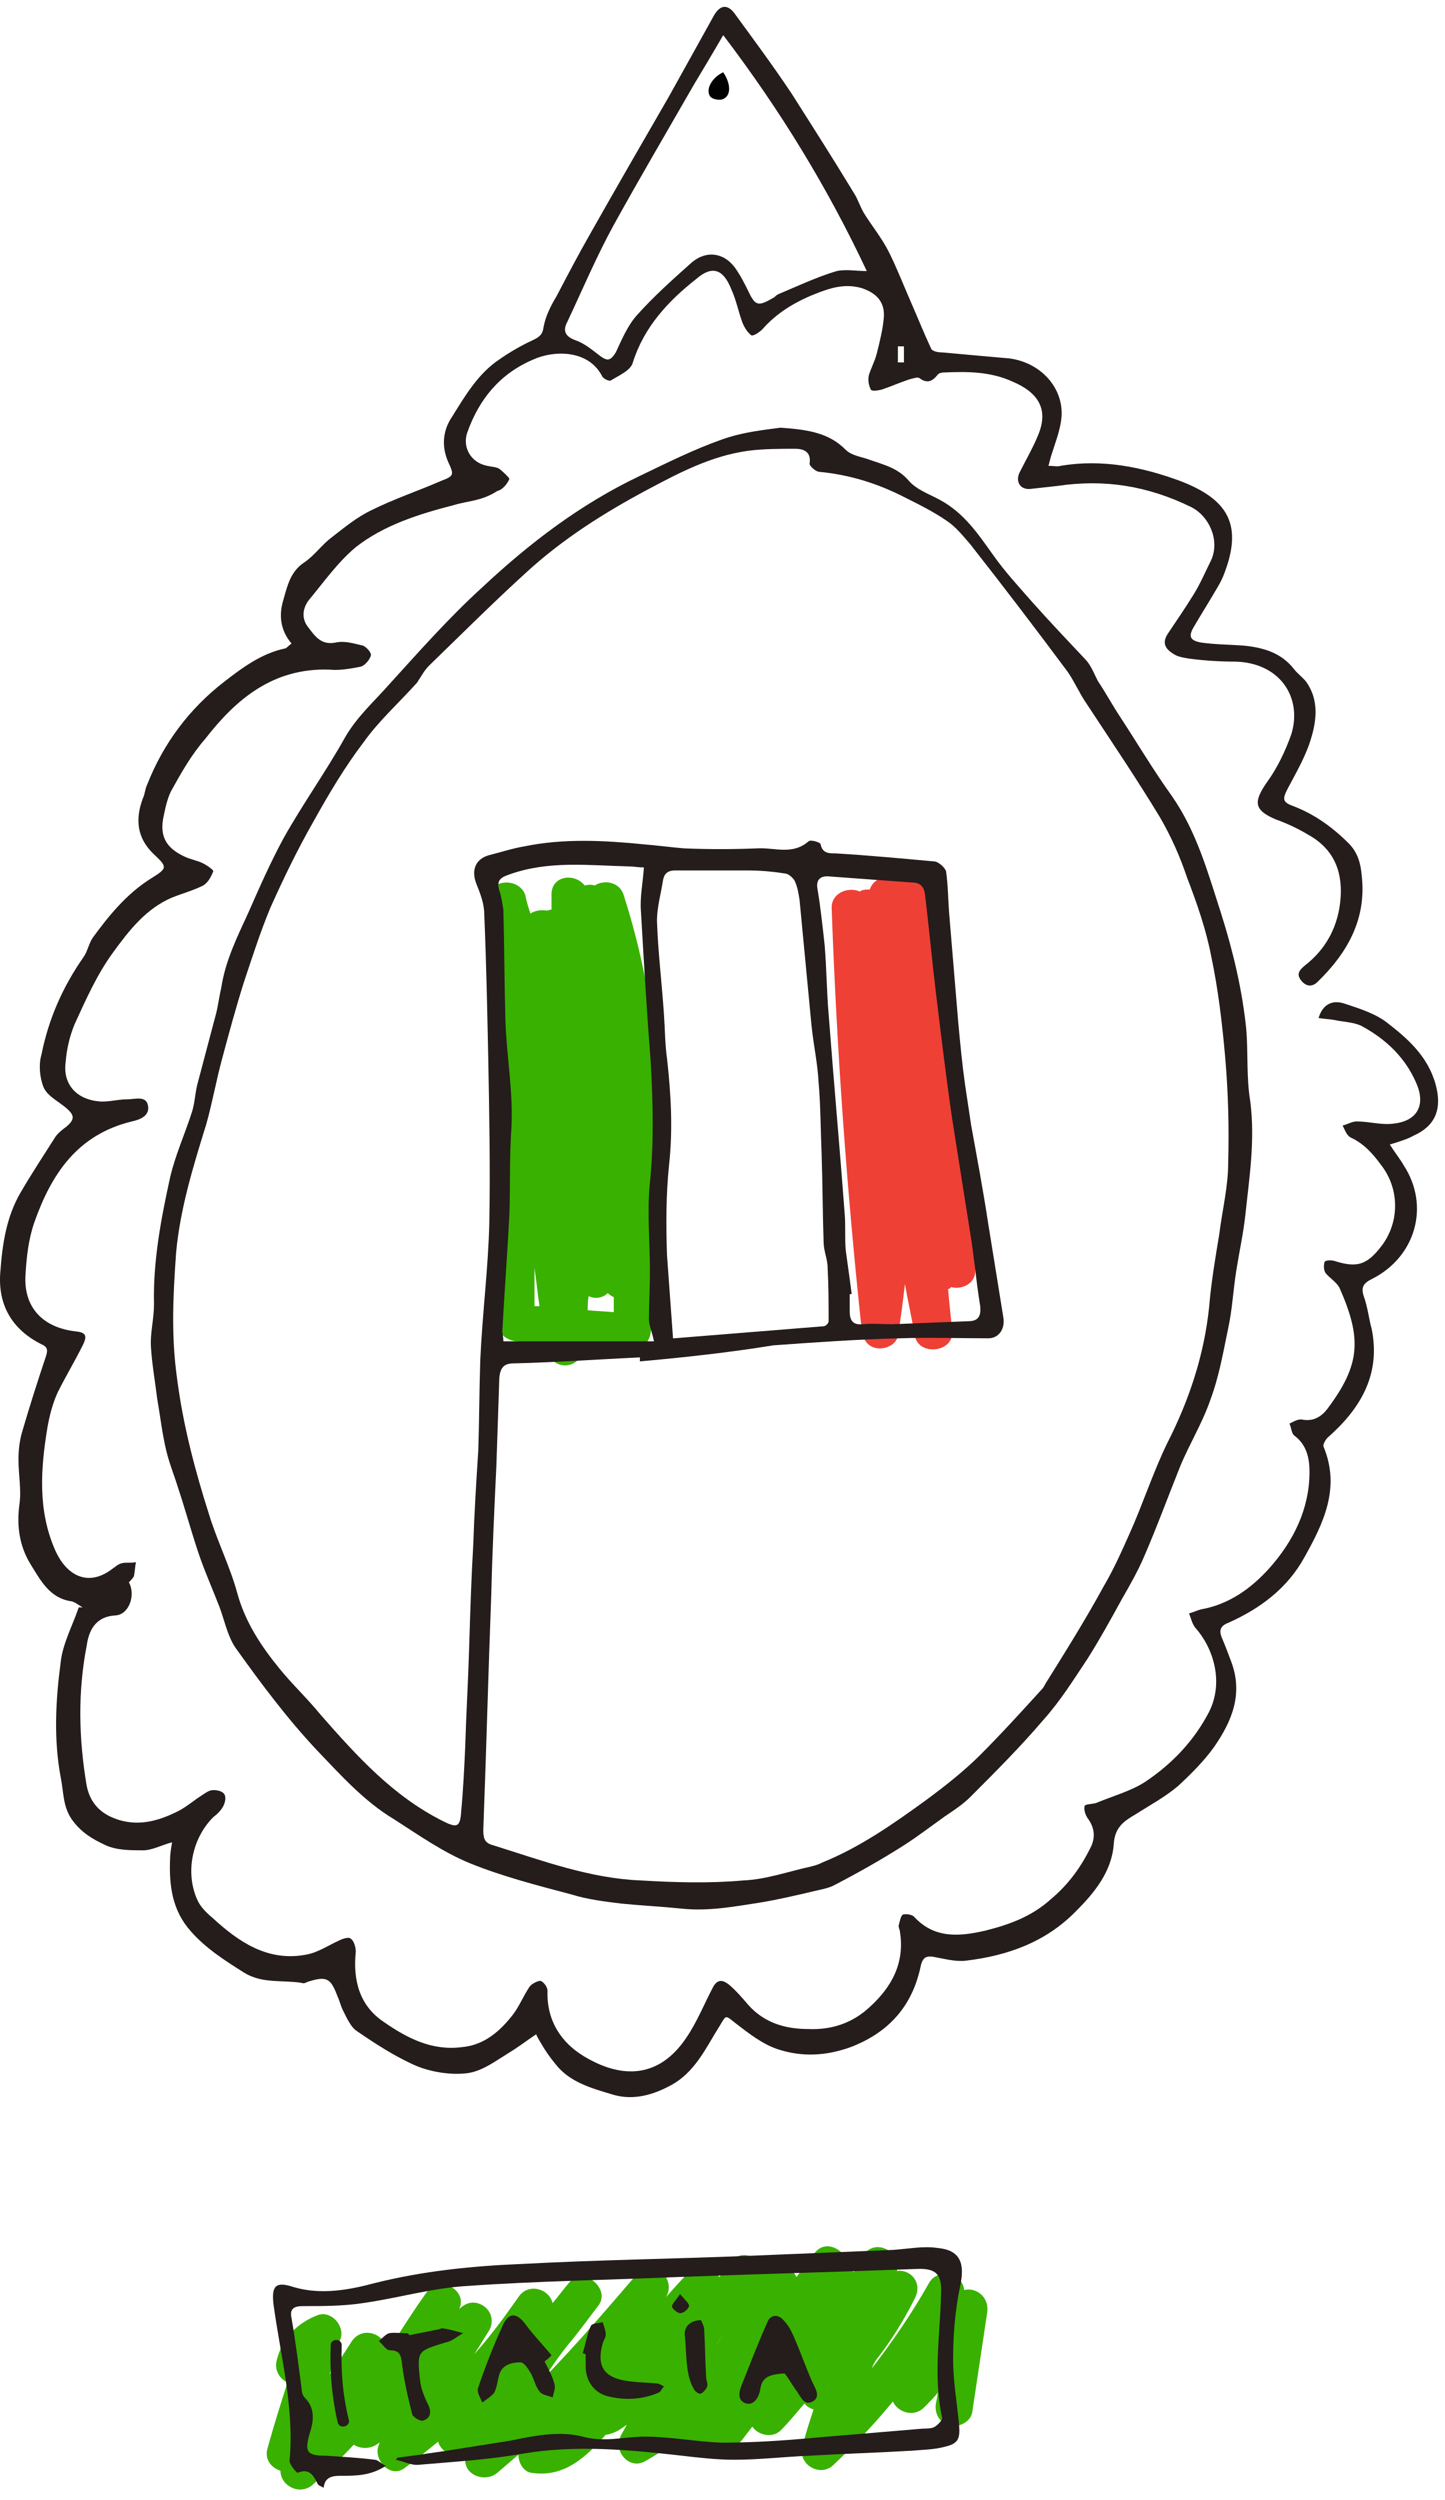 <svg width="126" height="218" viewBox="0 0 126 218" fill="none" xmlns="http://www.w3.org/2000/svg">
<path d="M54.396 78.085C54.046 76.859 52.645 76.684 51.857 77.209C51.594 77.121 51.332 77.121 50.982 77.209C50.106 76.071 48.005 76.334 48.093 78.085C48.093 78.522 48.093 78.872 48.093 79.31C47.918 79.31 47.83 79.397 47.655 79.397C47.218 79.31 46.605 79.397 46.255 79.66C46.08 79.135 45.904 78.61 45.817 78.085C45.292 76.421 42.49 76.596 42.578 78.522C43.191 90.778 43.453 103.033 43.366 115.288C43.366 116.251 44.154 116.864 45.029 116.952C45.904 117.039 46.692 117.039 47.568 117.127C47.568 117.214 47.568 117.389 47.655 117.477C47.918 119.578 50.632 119.578 50.894 117.477V117.389C52.295 117.477 53.696 117.564 55.096 117.74C55.971 117.827 56.672 116.952 56.759 116.076C56.934 112.925 56.934 109.774 56.847 106.71C58.16 97.168 57.372 87.364 54.396 78.085ZM46.605 113.888C46.605 112.75 46.605 111.699 46.605 110.561C46.78 111.699 46.867 112.75 47.042 113.888C46.955 113.888 46.78 113.888 46.605 113.888ZM51.332 113.012C51.857 113.275 52.557 113.188 52.995 112.75C53.17 112.925 53.345 113.012 53.52 113.1C53.52 113.538 53.52 113.975 53.52 114.413C52.733 114.326 51.945 114.326 51.244 114.238C51.244 113.888 51.244 113.45 51.332 113.012Z" fill="#39B100"/>
<path d="M85.035 110.736C84.685 103.995 83.897 97.255 82.847 90.514C82.409 85.963 81.884 81.323 81.096 76.771C80.833 75.283 78.732 75.283 78.032 76.421C77.944 76.421 77.857 76.508 77.857 76.508C77.682 76.508 77.594 76.421 77.419 76.421C76.719 76.421 76.019 76.946 75.844 77.559H75.756C75.493 77.559 75.231 77.559 74.968 77.734C74.005 77.296 72.517 77.821 72.517 79.135C72.955 91.477 73.83 103.733 75.143 115.988C75.231 116.776 75.668 117.476 76.544 117.564C77.244 117.652 78.207 117.214 78.295 116.426C78.557 114.938 78.732 113.45 78.907 111.962C79.17 113.45 79.52 115.025 79.783 116.514C80.133 118.264 83.197 117.914 83.022 116.076C82.934 114.85 82.759 113.625 82.671 112.399C82.759 112.399 82.847 112.312 82.934 112.224C83.897 112.487 85.123 111.874 85.035 110.736Z" fill="#EF4036"/>
<path d="M121.189 99.794C121.626 100.494 122.064 101.02 122.414 101.632C124.69 105.134 123.465 109.598 119.613 111.524C118.913 111.874 118.65 112.224 118.913 113.012C119.263 113.975 119.35 114.938 119.613 115.901C120.401 119.84 118.65 122.817 115.761 125.355C115.586 125.53 115.323 125.968 115.411 126.143C116.899 129.732 115.411 132.796 113.748 135.772C112.26 138.486 109.896 140.237 107.182 141.462C106.482 141.725 106.219 142.075 106.57 142.863C106.832 143.476 107.095 144.176 107.357 144.876C108.408 147.678 107.445 150.041 105.869 152.317C104.994 153.543 103.856 154.681 102.718 155.731C101.58 156.694 100.267 157.395 99.041 158.182C97.991 158.795 97.203 159.32 97.115 160.809C96.94 163.172 95.452 165.01 93.876 166.586C91.25 169.3 87.924 170.525 84.16 170.963C83.284 171.051 82.321 170.788 81.358 170.613C80.746 170.525 80.483 170.7 80.308 171.313C79.608 174.815 77.594 177.178 74.18 178.491C71.992 179.279 69.891 179.367 67.79 178.666C66.477 178.229 65.251 177.266 64.113 176.39C63.238 175.69 63.325 175.69 62.8 176.566C61.575 178.491 60.612 180.767 58.336 181.905C56.672 182.781 55.009 183.131 53.346 182.606C51.595 182.08 49.669 181.555 48.444 179.98C48.006 179.454 47.568 178.842 47.218 178.229C46.956 177.791 46.693 177.353 46.781 177.353C45.993 177.879 45.205 178.491 44.33 179.017C43.191 179.717 42.053 180.592 40.74 180.767C39.34 180.942 37.676 180.68 36.363 180.155C34.525 179.367 32.774 178.229 31.111 177.091C30.586 176.741 30.236 175.953 29.886 175.252C29.71 174.902 29.623 174.465 29.448 174.114C28.835 172.451 28.485 172.276 26.822 172.801C26.647 172.889 26.471 172.976 26.297 172.889C24.633 172.626 22.882 172.976 21.307 172.013C19.643 170.963 17.98 169.913 16.667 168.424C15.004 166.586 14.741 164.398 14.829 162.122C14.829 161.684 14.916 161.159 15.004 160.633C14.041 160.896 13.253 161.334 12.465 161.334C11.415 161.334 10.189 161.334 9.226 160.896C8.088 160.371 7.038 159.758 6.25 158.62C5.462 157.482 5.55 156.169 5.287 154.943C4.674 151.617 4.849 148.29 5.287 144.964C5.462 143.301 6.338 141.725 6.863 140.149C6.95 140.149 7.038 140.149 7.213 140.149C6.863 139.974 6.6 139.712 6.25 139.624C4.324 139.362 3.536 137.786 2.661 136.385C1.698 134.809 1.435 133.059 1.698 131.133C1.873 129.907 1.611 128.594 1.611 127.281C1.611 126.406 1.698 125.618 1.961 124.743C2.573 122.642 3.274 120.453 3.974 118.352C4.149 117.827 4.237 117.477 3.624 117.214C0.998 115.901 -0.228 113.713 0.035 110.824C0.21 108.46 0.56 106.097 1.786 103.996C2.749 102.333 3.799 100.757 4.849 99.094C5.112 98.743 5.462 98.481 5.812 98.218C6.513 97.606 6.513 97.255 5.812 96.643C5.112 96.03 4.149 95.592 3.799 94.804C3.449 93.929 3.361 92.791 3.624 91.915C4.237 88.852 5.462 86.05 7.301 83.424C7.651 82.899 7.738 82.286 8.088 81.761C9.489 79.835 11.065 77.909 13.166 76.596C14.566 75.721 14.654 75.633 13.428 74.495C11.94 73.095 11.765 71.431 12.465 69.593C12.64 69.243 12.64 68.805 12.816 68.455C14.216 64.866 16.492 61.802 19.556 59.439C21.132 58.213 22.795 56.987 24.808 56.55C24.983 56.55 25.159 56.287 25.421 56.112C24.458 54.974 24.283 53.661 24.721 52.26C25.071 51.035 25.334 49.809 26.559 49.021C27.434 48.409 28.047 47.533 28.835 46.92C29.973 46.045 31.111 45.082 32.424 44.469C34.35 43.507 36.451 42.806 38.464 41.931C39.602 41.493 39.602 41.406 39.077 40.268C38.464 38.867 38.639 37.466 39.427 36.328C40.565 34.49 41.703 32.564 43.542 31.339C44.417 30.726 45.468 30.113 46.43 29.675C46.956 29.413 47.306 29.238 47.393 28.537C47.568 27.574 48.006 26.699 48.531 25.824C49.494 23.985 50.457 22.147 51.508 20.309C53.784 16.282 56.06 12.343 58.336 8.403C59.649 6.04 60.962 3.676 62.275 1.313C62.8 0.437 63.413 0.35 64.026 1.138C65.689 3.414 67.44 5.777 69.015 8.141C70.854 11.03 72.692 13.918 74.443 16.807C74.793 17.332 74.968 17.945 75.318 18.558C76.019 19.696 76.894 20.746 77.507 21.972C78.207 23.373 78.82 24.948 79.433 26.349C80.045 27.75 80.57 29.063 81.183 30.376C81.271 30.638 81.796 30.726 82.146 30.726C84.072 30.901 85.998 31.076 88.011 31.251C90.725 31.601 92.738 33.79 92.563 36.328C92.476 37.466 92.038 38.517 91.688 39.655C91.6 39.917 91.513 40.268 91.425 40.618C91.863 40.618 92.213 40.705 92.476 40.618C96.065 40.005 99.566 40.705 102.893 41.931C107.007 43.507 108.495 45.695 106.657 50.247C106.482 50.685 106.219 51.122 105.957 51.56C105.344 52.611 104.731 53.574 104.118 54.624C103.593 55.499 103.768 55.849 104.731 56.025C105.957 56.2 107.182 56.2 108.408 56.287C110.159 56.462 111.734 56.9 112.872 58.388C113.223 58.826 113.748 59.176 114.01 59.614C114.973 61.102 114.798 62.765 114.361 64.253C113.923 65.829 113.047 67.317 112.26 68.805C111.822 69.681 111.822 69.943 112.785 70.293C114.623 70.994 116.199 72.132 117.599 73.532C118.387 74.32 118.65 75.283 118.737 76.334C119.175 80.098 117.512 83.074 114.886 85.613C114.448 86.05 113.923 86.05 113.485 85.525C113.047 85 113.223 84.65 113.748 84.212C115.674 82.724 116.724 80.71 116.899 78.259C117.074 75.721 116.111 73.882 114.01 72.745C113.135 72.219 112.172 71.781 111.209 71.431C109.371 70.644 109.283 69.943 110.421 68.28C111.384 66.967 112.085 65.479 112.61 63.991C113.573 60.752 111.559 57.775 107.708 57.688C106.394 57.688 104.994 57.6 103.681 57.425C103.156 57.338 102.63 57.25 102.28 56.987C101.58 56.55 101.317 56.025 101.842 55.237C102.543 54.186 103.331 53.048 104.031 51.91C104.644 50.947 105.081 49.897 105.607 48.846C106.394 47.096 105.432 44.995 103.856 44.207C100.092 42.368 96.328 41.756 92.213 42.368C91.425 42.456 90.638 42.544 89.85 42.631C88.974 42.719 88.537 42.018 88.887 41.23C89.412 40.18 90.025 39.13 90.462 38.079C91.513 35.715 90.55 34.227 88.274 33.264C86.348 32.389 84.335 32.389 82.321 32.477C82.059 32.477 81.796 32.564 81.709 32.739C81.271 33.264 80.833 33.44 80.22 33.002C80.045 32.827 79.608 33.002 79.257 33.089C78.47 33.352 77.682 33.702 76.894 33.965C76.544 34.052 76.019 34.14 75.931 33.965C75.756 33.615 75.668 33.177 75.756 32.739C75.931 32.127 76.281 31.514 76.456 30.813C76.719 29.763 76.981 28.712 77.069 27.662C77.156 26.349 76.456 25.561 75.143 25.123C73.655 24.686 72.342 25.123 71.029 25.649C69.278 26.349 67.702 27.312 66.477 28.712C66.214 28.975 65.689 29.325 65.514 29.238C65.164 28.975 64.901 28.537 64.726 28.1C64.376 27.137 64.201 26.174 63.763 25.211C63.063 23.46 62.1 23.11 60.699 24.335C58.248 26.261 56.147 28.537 55.184 31.601C55.009 32.301 53.959 32.739 53.258 33.177C53.083 33.264 52.558 33.002 52.471 32.739C51.245 30.463 48.269 30.551 46.518 31.339C43.629 32.564 41.791 34.753 40.74 37.729C40.303 39.042 41.09 40.355 42.491 40.618C42.841 40.705 43.279 40.705 43.542 40.88C43.892 41.143 44.417 41.668 44.417 41.756C44.242 42.193 43.804 42.719 43.367 42.806C42.053 43.682 40.74 43.682 39.602 44.032C36.538 44.82 33.475 45.782 31.024 47.708C29.448 49.021 28.222 50.772 26.909 52.348C26.384 53.048 26.297 53.924 26.822 54.624C27.434 55.412 27.96 56.287 29.273 56.025C30.061 55.849 30.849 56.112 31.636 56.287C31.899 56.375 32.424 56.9 32.337 57.163C32.249 57.513 31.811 58.038 31.461 58.126C30.586 58.301 29.623 58.476 28.747 58.388C23.845 58.213 20.606 60.927 17.893 64.428C16.667 65.829 15.792 67.405 14.916 68.98C14.566 69.681 14.391 70.556 14.216 71.431C13.954 73.007 14.566 73.97 16.054 74.67C16.58 74.933 17.192 75.02 17.718 75.283C18.068 75.458 18.681 75.896 18.593 75.983C18.418 76.421 18.155 76.946 17.718 77.209C16.842 77.647 15.879 77.909 15.004 78.259C12.728 79.222 11.24 81.148 9.839 83.074C8.439 85 7.476 87.188 6.513 89.289C6.075 90.34 5.812 91.478 5.725 92.616C5.462 94.542 6.688 95.855 8.614 96.03C9.401 96.117 10.189 95.855 11.065 95.855C11.765 95.855 12.728 95.505 12.903 96.38C13.078 97.255 12.29 97.606 11.502 97.781C6.775 98.919 4.499 102.333 3.011 106.534C2.486 108.023 2.311 109.598 2.223 111.174C2.048 113.975 3.711 115.726 6.513 116.076C7.476 116.164 7.651 116.426 7.213 117.302C6.513 118.702 5.725 120.015 5.025 121.416C4.587 122.379 4.324 123.429 4.149 124.392C3.536 128.069 3.274 131.746 4.849 135.247C5.812 137.348 7.651 138.399 9.752 136.823C10.014 136.648 10.277 136.385 10.627 136.298C10.977 136.21 11.415 136.298 11.853 136.21C11.765 136.648 11.765 136.998 11.678 137.436C11.59 137.611 11.415 137.786 11.24 137.961C11.853 139.099 11.24 140.762 10.102 140.85C8.263 140.937 7.738 142.25 7.563 143.476C6.775 147.503 6.863 151.617 7.563 155.731C7.913 157.395 8.964 158.27 10.452 158.708C12.29 159.233 13.954 158.708 15.529 157.92C16.23 157.57 16.93 156.957 17.63 156.519C17.893 156.344 18.243 156.081 18.593 156.081C18.943 156.081 19.381 156.169 19.556 156.432C19.731 156.694 19.643 157.132 19.468 157.482C19.293 157.832 18.943 158.182 18.593 158.445C16.755 160.283 16.142 163.26 17.192 165.623C17.455 166.236 17.98 166.761 18.506 167.199C20.782 169.3 23.32 171.051 26.647 170.438C27.697 170.263 28.573 169.65 29.535 169.212C29.886 169.037 30.411 168.862 30.586 169.037C30.849 169.212 31.024 169.737 31.024 170.175C30.761 172.714 31.374 174.902 33.475 176.303C35.488 177.704 37.676 178.842 40.303 178.491C42.228 178.316 43.629 177.091 44.767 175.603C45.292 174.902 45.642 174.027 46.168 173.239C46.343 172.976 46.868 172.714 47.131 172.714C47.393 172.801 47.743 173.239 47.743 173.589C47.656 176.128 48.882 178.054 50.895 179.279C54.221 181.293 57.46 181.205 59.824 177.704C60.787 176.303 61.4 174.727 62.187 173.239C62.625 172.451 63.15 172.714 63.588 173.064C64.201 173.589 64.726 174.202 65.251 174.815C66.652 176.39 68.49 176.916 70.504 176.916C72.517 177.003 74.355 176.39 75.843 174.99C77.769 173.239 78.907 171.138 78.47 168.424C78.47 168.249 78.294 167.987 78.382 167.812C78.47 167.461 78.557 167.024 78.732 166.936C78.995 166.849 79.52 166.936 79.695 167.111C81.446 169.037 83.634 168.862 85.91 168.337C88.011 167.812 89.937 167.111 91.6 165.623C93.176 164.31 94.314 162.734 95.189 160.896C95.54 160.021 95.365 159.233 94.839 158.533C94.664 158.27 94.489 157.832 94.577 157.482C94.577 157.307 95.189 157.307 95.54 157.219C97.028 156.607 98.603 156.169 99.829 155.381C102.193 153.805 104.118 151.792 105.432 149.253C106.745 146.627 105.782 143.651 104.206 141.9C103.943 141.55 103.856 141.112 103.681 140.675C104.031 140.587 104.381 140.412 104.731 140.324C107.182 139.887 109.108 138.486 110.684 136.735C112.785 134.372 114.185 131.571 114.185 128.332C114.185 127.106 113.923 125.968 112.872 125.18C112.61 125.005 112.61 124.48 112.435 124.13C112.785 123.955 113.223 123.692 113.573 123.78C114.536 123.955 115.236 123.517 115.761 122.817C118.65 118.965 118.737 116.689 116.812 112.312C116.549 111.787 115.936 111.437 115.586 110.999C115.411 110.736 115.411 110.299 115.499 110.036C115.586 109.861 116.111 109.861 116.374 109.948C118.3 110.561 119.175 110.299 120.401 108.723C122.064 106.622 122.064 103.646 120.401 101.545C119.7 100.582 118.913 99.706 117.775 99.181C117.424 99.006 117.249 98.481 117.074 98.131C117.512 98.043 117.862 97.781 118.3 97.781C119.438 97.781 120.488 98.131 121.626 97.956C123.64 97.693 124.34 96.292 123.465 94.367C122.502 92.178 120.838 90.602 118.737 89.464C118.037 89.114 117.162 89.114 116.374 88.939C115.936 88.852 115.499 88.852 114.973 88.764C115.323 87.626 116.111 87.101 117.337 87.538C118.65 87.976 120.051 88.414 121.101 89.289C123.027 90.778 124.778 92.441 125.303 95.067C125.653 96.905 125.04 98.218 123.289 99.006C122.852 99.269 122.064 99.531 121.189 99.794ZM75.581 23.635C72.167 16.369 68.052 9.629 63.063 3.064C62.1 4.727 61.312 6.04 60.524 7.353C58.161 11.467 55.797 15.494 53.521 19.608C52.033 22.322 50.807 25.211 49.494 28.012C49.057 28.8 49.232 29.325 50.195 29.675C50.982 29.938 51.683 30.551 52.383 31.076C52.996 31.514 53.258 31.426 53.696 30.726C54.221 29.588 54.747 28.362 55.534 27.487C57.023 25.824 58.598 24.423 60.261 22.935C61.662 21.709 63.325 22.059 64.288 23.635C64.638 24.16 64.901 24.686 65.164 25.211C65.864 26.699 66.039 26.787 67.527 25.911C67.615 25.824 67.702 25.736 67.877 25.649C69.541 24.948 71.204 24.16 72.955 23.635C73.743 23.46 74.705 23.635 75.581 23.635ZM78.82 30.201C78.645 30.201 78.47 30.201 78.294 30.201C78.294 30.638 78.294 31.163 78.294 31.601C78.47 31.601 78.645 31.601 78.82 31.601C78.82 31.163 78.82 30.638 78.82 30.201Z" fill="#251C1C"/>
<path d="M68.052 37.291C70.678 37.466 72.342 37.817 73.742 39.217C74.267 39.742 75.143 39.83 75.843 40.093C77.069 40.53 78.294 40.793 79.257 41.931C79.957 42.719 81.008 43.069 81.971 43.594C84.072 44.732 85.297 46.57 86.611 48.409C87.661 49.897 88.886 51.21 90.112 52.611C91.6 54.274 93.088 55.849 94.576 57.425C95.102 57.95 95.364 58.651 95.715 59.351C96.415 60.402 97.028 61.54 97.728 62.59C99.216 64.866 100.617 67.23 102.192 69.418C104.381 72.57 105.344 76.159 106.482 79.66C107.532 82.987 108.32 86.313 108.67 89.727C108.845 91.828 108.67 93.929 109.02 96.03C109.458 99.444 108.933 102.683 108.583 106.009C108.408 107.585 108.057 109.161 107.795 110.824C107.532 112.487 107.445 114.238 107.095 115.814C106.657 117.915 106.307 120.016 105.519 122.116C104.819 124.13 103.681 125.968 102.893 127.894C101.842 130.52 100.879 133.146 99.741 135.772C99.216 136.998 98.516 138.224 97.815 139.449C96.853 141.2 95.89 142.951 94.839 144.614C93.614 146.452 92.476 148.291 90.987 149.954C88.974 152.317 86.785 154.506 84.597 156.694C83.984 157.307 83.196 157.832 82.409 158.358C81.183 159.233 80.045 160.108 78.82 160.896C76.894 162.122 74.88 163.26 72.867 164.31C72.254 164.66 71.554 164.748 70.853 164.923C69.365 165.273 67.877 165.623 66.301 165.886C64.025 166.236 61.749 166.674 59.386 166.411C57.635 166.236 55.884 166.148 54.133 165.973C52.733 165.798 51.245 165.623 49.844 165.186C46.868 164.398 43.804 163.61 41.003 162.472C38.639 161.509 36.538 160.021 34.35 158.62C31.724 157.044 29.71 154.768 27.609 152.58C24.983 149.779 22.707 146.715 20.519 143.651C19.818 142.601 19.556 141.2 19.118 140.062C18.505 138.486 17.805 136.91 17.28 135.335C16.667 133.496 16.142 131.571 15.529 129.732C15.179 128.594 14.741 127.544 14.479 126.406C14.128 124.918 13.953 123.342 13.691 121.854C13.515 120.366 13.253 118.965 13.165 117.477C13.078 116.251 13.428 115.026 13.428 113.713C13.341 109.949 14.041 106.272 14.829 102.683C15.266 100.757 16.142 98.831 16.755 96.905C17.017 96.03 17.017 95.154 17.28 94.279C17.805 92.266 18.33 90.34 18.855 88.326C19.03 87.626 19.118 86.838 19.293 86.138C19.643 83.774 20.694 81.674 21.657 79.573C22.62 77.384 23.582 75.196 24.721 73.095C26.384 70.118 28.397 67.317 30.06 64.341C31.111 62.502 32.599 61.189 33.912 59.701C36.538 56.812 39.164 53.836 42.053 51.21C46.167 47.358 50.632 43.944 55.797 41.493C58.16 40.355 60.436 39.217 62.887 38.342C64.813 37.642 66.827 37.466 68.052 37.291ZM55.797 118.702C55.797 118.615 55.797 118.44 55.797 118.352C52.12 118.527 48.444 118.79 44.767 118.877C43.892 118.877 43.629 119.315 43.541 120.103C43.454 122.729 43.366 125.268 43.279 127.894C43.104 131.571 42.929 135.247 42.841 138.924C42.578 145.839 42.403 152.755 42.141 159.583C42.141 160.371 42.316 160.721 43.016 160.896C47.218 162.209 51.42 163.785 55.884 163.96C58.861 164.135 61.837 164.223 64.813 163.96C66.827 163.872 68.752 163.172 70.766 162.734C71.116 162.647 71.379 162.559 71.729 162.384C74.968 161.071 77.857 159.058 80.745 156.957C82.409 155.731 84.072 154.418 85.472 153.018C87.311 151.179 89.061 149.253 90.812 147.328C90.987 147.153 91.075 146.977 91.162 146.802C92.913 144.001 94.664 141.2 96.24 138.311C97.115 136.823 97.815 135.247 98.516 133.672C99.654 131.133 100.529 128.419 101.755 125.881C103.681 122.116 104.994 118.177 105.431 113.975C105.606 111.874 105.957 109.773 106.307 107.673C106.569 105.572 107.095 103.471 107.095 101.37C107.182 98.306 107.095 95.242 106.832 92.178C106.569 89.202 106.219 86.225 105.606 83.337C105.169 81.061 104.381 78.785 103.505 76.509C102.893 74.67 102.105 72.92 101.142 71.256C99.129 67.93 96.94 64.691 94.752 61.364C94.139 60.489 93.701 59.439 93.088 58.563C90.287 54.799 87.486 51.123 84.597 47.446C83.984 46.745 83.371 45.958 82.584 45.432C81.446 44.645 80.22 44.032 78.995 43.419C76.631 42.194 74.18 41.406 71.466 41.143C71.116 41.143 70.591 40.618 70.591 40.443C70.766 39.392 70.066 39.13 69.365 39.13C67.965 39.13 66.564 39.13 65.251 39.305C62.012 39.742 59.211 41.231 56.41 42.719C52.645 44.732 49.056 47.008 45.905 49.897C43.016 52.523 40.215 55.324 37.414 58.038C36.976 58.476 36.713 59.001 36.363 59.526C34.788 61.277 33.037 62.853 31.724 64.691C30.06 66.879 28.66 69.243 27.347 71.606C25.946 74.058 24.721 76.596 23.582 79.135C22.707 81.236 22.007 83.424 21.306 85.525C20.606 87.714 19.993 89.99 19.381 92.266C18.855 94.192 18.505 96.205 17.98 98.043C16.842 101.72 15.704 105.397 15.354 109.248C15.091 112.925 14.916 116.514 15.441 120.191C15.967 124.305 17.017 128.244 18.243 132.096C18.943 134.372 20.081 136.648 20.694 138.924C21.394 141.463 22.795 143.563 24.37 145.489C25.508 146.89 26.821 148.115 27.959 149.516C31.111 153.105 34.262 156.607 38.639 158.795C39.865 159.408 40.127 159.32 40.215 157.92C40.39 156.081 40.477 154.243 40.565 152.317C40.653 149.341 40.828 146.452 40.915 143.476C41.003 140.587 41.09 137.698 41.265 134.722C41.353 132.008 41.528 129.207 41.703 126.493C41.791 123.867 41.791 121.241 41.878 118.615C42.053 114.588 42.578 110.561 42.666 106.622C42.754 101.895 42.666 97.168 42.578 92.441C42.491 88.239 42.403 83.95 42.228 79.748C42.228 78.785 41.878 77.909 41.528 77.034C41.09 75.896 41.44 74.933 42.578 74.583C43.629 74.32 44.679 73.97 45.73 73.795C49.144 73.095 52.645 73.27 56.147 73.62C57.285 73.707 58.511 73.882 59.648 73.97C61.749 74.058 63.85 74.058 66.039 73.97C67.527 73.882 69.103 74.583 70.503 73.357C70.678 73.182 71.554 73.445 71.554 73.62C71.729 74.408 72.254 74.408 72.867 74.408C75.756 74.583 78.557 74.846 81.446 75.108C81.796 75.108 82.409 75.633 82.496 75.984C82.671 77.209 82.671 78.435 82.759 79.573C83.021 82.724 83.284 85.875 83.547 89.027C83.722 90.953 83.897 92.791 84.159 94.629C84.334 95.767 84.51 96.993 84.685 98.131C85.21 101.02 85.735 103.821 86.173 106.71C86.611 109.423 87.048 112.137 87.486 114.851C87.661 115.814 87.136 116.689 86.173 116.689C83.634 116.689 81.008 116.601 78.469 116.689C74.793 116.777 71.116 117.039 67.439 117.302C63.675 117.915 59.736 118.352 55.797 118.702ZM58.686 116.689C58.598 116.689 58.686 116.689 58.773 116.689C63.15 116.339 67.439 115.989 71.816 115.639C71.992 115.639 72.254 115.376 72.254 115.201C72.254 113.625 72.254 112.137 72.166 110.561C72.166 109.773 71.816 109.073 71.816 108.285C71.729 105.747 71.729 103.121 71.641 100.582C71.554 98.481 71.554 96.38 71.379 94.367C71.291 92.703 70.941 91.128 70.766 89.465C70.416 85.788 70.066 82.111 69.716 78.435C69.628 77.909 69.54 77.297 69.278 76.771C69.103 76.509 68.752 76.159 68.402 76.159C67.352 75.984 66.214 75.896 65.163 75.896C63.062 75.896 60.962 75.896 58.861 75.896C58.16 75.896 57.898 76.246 57.81 76.771C57.635 77.909 57.285 79.135 57.285 80.273C57.373 82.987 57.723 85.788 57.898 88.501C57.985 89.727 57.985 91.04 58.16 92.266C58.511 95.417 58.686 98.481 58.335 101.632C58.073 104.171 58.073 106.797 58.16 109.423C58.335 111.787 58.511 114.238 58.686 116.689ZM57.022 116.952C56.847 116.076 56.585 115.551 56.585 115.026C56.585 113.625 56.672 112.312 56.672 110.911C56.672 108.285 56.41 105.659 56.672 103.121C57.022 99.707 56.935 96.293 56.76 92.879C56.41 88.414 56.147 83.95 55.884 79.397C55.797 78.172 56.059 76.946 56.147 75.633C55.622 75.633 55.272 75.546 54.834 75.546C51.332 75.458 47.831 75.02 44.417 76.246C43.629 76.509 43.279 76.771 43.541 77.647C43.716 78.172 43.804 78.785 43.892 79.31C43.979 82.461 43.979 85.7 44.067 88.852C44.154 92.003 44.767 95.154 44.592 98.393C44.417 100.932 44.504 103.383 44.417 105.922C44.242 109.336 43.979 112.662 43.804 116.076C43.804 116.339 43.892 116.514 43.892 116.952C48.268 116.952 52.558 116.952 57.022 116.952ZM74.267 112.837C74.18 112.837 74.18 112.837 74.092 112.837C74.092 113.363 74.092 113.888 74.092 114.325C74.092 115.113 74.355 115.551 75.23 115.463C76.106 115.376 76.894 115.463 77.769 115.463C79.957 115.376 82.234 115.288 84.422 115.201C85.297 115.201 85.56 114.763 85.472 113.888C85.122 111.787 84.947 109.598 84.597 107.497C84.072 104.171 83.547 100.845 83.021 97.518C82.496 93.929 82.058 90.252 81.621 86.663C81.271 83.774 81.008 80.886 80.658 77.997C80.57 77.297 80.22 76.946 79.52 76.946C77.156 76.771 74.705 76.596 72.342 76.421C71.554 76.334 71.116 76.684 71.291 77.559C71.554 79.135 71.729 80.798 71.904 82.374C72.079 84.387 72.079 86.401 72.254 88.414C72.692 94.192 73.217 99.969 73.655 105.834C73.742 106.885 73.655 107.935 73.742 108.986C73.917 110.211 74.092 111.524 74.267 112.837Z" fill="#251C1C"/>
<path d="M63.063 6.302C63.764 7.353 63.764 8.403 62.976 8.666C62.713 8.753 62.1 8.666 61.925 8.403C61.488 7.79 62.1 6.74 63.063 6.302Z" fill="black"/>
<path d="M84.071 199.676C83.984 198.275 81.795 197.663 81.007 199.063C79.519 201.689 77.856 204.14 76.018 206.504C76.105 206.241 76.28 205.979 76.368 205.804C77.681 204.14 78.819 202.302 79.782 200.376C80.482 198.976 79.344 197.838 78.206 198.013C78.644 196.349 76.28 195.036 75.23 196.7C74.967 197.137 74.705 197.575 74.442 198.1C74.267 197.925 74.092 197.838 73.917 197.75C74.092 196.437 72.166 195.124 71.115 196.349C71.028 196.437 70.94 196.612 70.853 196.7C70.415 197.312 69.89 197.925 69.452 198.538C69.015 197.575 67.439 197.05 66.651 198.1C66.476 196.962 64.725 195.999 63.85 197.137C63.5 197.575 63.15 198.1 62.712 198.538C62.274 197.575 61.136 197.05 60.173 198.013C59.473 198.713 58.773 199.501 58.072 200.289C59.035 198.713 56.934 196.7 55.621 198.188C52.995 201.252 50.369 204.315 47.568 207.204C48.18 206.241 48.793 205.366 49.493 204.491C50.456 203.353 51.332 202.127 52.207 200.989C53.258 199.501 50.806 197.575 49.669 198.976C49.143 199.588 48.706 200.201 48.18 200.814C47.918 199.588 46.079 198.976 45.204 200.289C43.978 202.039 42.753 203.703 41.352 205.278C41.79 204.578 42.228 203.878 42.665 203.177C43.103 202.39 42.84 201.427 42.053 200.989C41.265 200.551 40.565 200.814 40.039 201.339C40.827 199.676 38.288 198.275 37.151 199.939C36.275 201.164 35.487 202.39 34.699 203.615C34.437 204.053 34.087 204.491 33.736 204.841C33.561 203.528 31.636 202.74 30.673 204.14C30.06 205.103 29.447 206.066 28.747 207.029C29.097 205.979 29.36 204.928 29.71 203.878C30.06 202.74 28.834 201.427 27.696 201.864C25.858 202.565 24.545 203.965 24.107 205.891C23.932 206.767 24.457 207.467 25.07 207.729C24.457 209.655 23.845 211.581 23.319 213.507C23.057 214.47 23.669 215.17 24.457 215.433C24.457 216.746 26.121 217.621 27.259 216.658C28.484 215.52 29.71 214.382 30.848 213.157C31.373 213.507 32.248 213.595 32.949 213.069C33.036 213.069 33.036 212.982 33.124 212.982C32.336 214.295 33.999 216.221 35.312 215.17C36.275 214.47 37.238 213.682 38.201 212.894C38.464 213.857 39.777 214.47 40.739 213.857C40.739 213.945 40.739 213.945 40.652 214.032C40.127 215.696 42.228 216.571 43.366 215.608C43.978 215.083 44.591 214.558 45.204 214.032C45.204 214.733 45.642 215.52 46.342 215.608C49.143 216.046 51.069 214.295 52.82 212.282C53.083 212.282 53.258 212.194 53.52 212.106C53.958 211.931 54.308 211.669 54.658 211.406C54.483 211.756 54.308 212.019 54.133 212.369C53.433 213.77 54.921 215.433 56.322 214.558C57.109 214.12 57.897 213.595 58.685 213.069C58.948 213.595 59.473 213.945 60.086 213.945C61.136 213.945 62.099 213.595 62.887 213.069C63.5 213.332 64.287 213.332 64.725 212.719C64.988 212.369 65.338 211.931 65.601 211.581C66.126 212.369 67.439 212.632 68.139 211.844C68.84 211.144 69.452 210.356 70.153 209.568C70.328 209.83 70.678 210.005 70.94 210.093C70.59 211.144 70.24 212.194 69.978 213.332C69.54 214.908 71.553 216.046 72.691 214.908C74.529 213.157 76.28 211.319 77.856 209.393C78.294 210.356 79.694 210.793 80.57 209.918C81.007 209.48 81.445 209.043 81.795 208.605C81.708 208.867 81.708 209.218 81.62 209.48C81.445 210.356 81.883 211.231 82.758 211.494C83.546 211.669 84.597 211.231 84.772 210.356C85.209 207.467 85.647 204.491 86.085 201.602C86.26 200.201 85.034 199.413 84.071 199.676ZM63.85 202.39C63.325 203.09 62.887 203.878 62.362 204.578C62.799 203.965 63.237 203.265 63.675 202.652C63.762 202.565 63.85 202.477 63.85 202.39Z" fill="#39B100"/>
<path d="M34.613 214.295C35.313 214.207 35.926 214.119 36.626 214.032C37.589 213.857 38.552 213.769 39.515 213.594C41.178 213.332 42.842 213.069 44.505 212.806C46.606 212.369 48.794 211.931 50.808 212.456C52.733 212.981 54.397 212.456 56.235 212.456C58.423 212.456 60.7 212.894 62.888 212.981C65.602 212.981 68.315 212.806 71.117 212.544C74.268 212.281 77.332 212.018 80.483 211.756C80.834 211.756 81.271 211.756 81.534 211.581C81.796 211.406 82.234 210.968 82.147 210.793C81.359 207.204 81.972 203.615 82.059 200.026C82.147 198.275 81.621 197.75 79.871 197.837C72.955 198.1 66.039 198.275 59.124 198.538C52.996 198.8 46.781 198.888 40.653 199.325C37.677 199.5 34.7 200.376 31.637 200.814C29.886 201.076 28.135 201.076 26.384 201.076C25.596 201.076 25.246 201.339 25.421 202.127C25.772 204.14 26.034 206.241 26.297 208.254C26.297 208.517 26.384 208.867 26.559 209.042C27.522 210.005 27.347 211.143 26.997 212.194C26.559 213.769 26.735 214.119 28.398 214.119C29.798 214.207 31.287 214.295 32.687 214.47C32.95 214.47 33.212 214.82 33.65 214.995C32.337 215.87 31.024 215.87 29.711 215.87C29.011 215.87 28.31 215.958 28.223 216.921C27.96 216.746 27.785 216.746 27.697 216.571C27.347 215.87 26.997 215.17 25.947 215.608C25.859 215.608 25.246 214.907 25.246 214.557C25.684 209.918 24.459 205.453 23.846 200.901C23.671 199.325 24.021 198.888 25.596 199.413C27.96 200.113 30.411 199.676 32.687 199.063C36.889 198.012 41.178 197.575 45.468 197.4C52.033 197.049 58.511 196.962 65.076 196.699C69.366 196.524 73.568 196.349 77.857 196.174C79.17 196.086 80.483 195.824 81.709 195.999C83.722 196.174 84.16 197.312 83.722 199.325C83.285 201.426 83.109 203.527 83.109 205.716C83.109 207.642 83.46 209.567 83.635 211.493C83.722 212.631 83.547 213.069 82.409 213.332C81.446 213.594 80.483 213.594 79.52 213.682C76.544 213.857 73.568 213.944 70.591 214.119C68.403 214.207 66.215 214.47 64.026 214.47C62.538 214.47 60.962 214.295 59.474 214.119C54.834 213.594 50.195 213.157 45.555 213.944C42.579 214.47 39.603 214.645 36.539 214.907C35.839 214.995 35.138 214.557 34.438 214.47C34.613 214.47 34.613 214.382 34.613 214.295Z" fill="#251C1C"/>
<path d="M68.403 206.941C67.178 207.029 66.478 207.204 66.302 208.255C66.215 208.955 65.777 209.743 65.077 209.568C64.201 209.305 64.464 208.43 64.727 207.817C65.427 206.066 66.127 204.228 66.915 202.477C67.178 201.777 67.878 201.777 68.316 202.302C68.754 202.74 69.016 203.265 69.279 203.878C69.804 205.103 70.242 206.329 70.767 207.554C71.029 208.167 71.642 208.955 70.854 209.393C70.067 209.83 69.804 208.867 69.366 208.342C68.929 207.729 68.666 207.204 68.403 206.941Z" fill="#251C1C"/>
<path d="M48.094 205.366C47.919 205.541 47.744 205.716 47.481 205.891C47.832 206.591 48.182 207.204 48.357 207.904C48.444 208.254 48.269 208.692 48.182 209.042C47.832 208.867 47.306 208.867 47.044 208.517C46.694 208.079 46.606 207.554 46.343 207.029C46.081 206.591 45.731 205.978 45.38 205.978C44.68 205.978 43.805 206.154 43.542 207.029C43.367 207.554 43.367 208.079 43.105 208.605C42.842 208.955 42.404 209.217 42.054 209.48C41.879 209.042 41.529 208.517 41.704 208.167C42.317 206.329 43.017 204.578 43.805 202.827C44.33 201.602 45.03 201.602 45.818 202.652C46.519 203.615 47.306 204.403 48.094 205.366Z" fill="#251C1C"/>
<path d="M35.663 203.615C36.539 203.44 37.414 203.265 38.29 203.09C38.377 203.09 38.465 203.002 38.552 203.002C39.165 203.09 39.778 203.265 40.391 203.44C39.865 203.702 39.428 204.14 38.903 204.228C36.364 205.015 36.364 204.928 36.626 207.554C36.714 208.254 36.977 208.955 37.327 209.655C37.677 210.355 37.502 210.881 36.889 211.056C36.626 211.143 35.926 210.705 35.926 210.443C35.576 209.042 35.226 207.554 35.051 206.066C34.963 205.366 34.876 204.928 34 204.928C33.65 204.928 33.388 204.403 33.037 204.14C33.3 203.877 33.65 203.527 33.913 203.44C34.35 203.352 34.876 203.44 35.401 203.44C35.663 203.44 35.663 203.527 35.663 203.615Z" fill="#251C1C"/>
<path d="M50.807 205.191C51.069 204.403 51.157 203.615 51.507 202.827C51.595 202.565 52.207 202.565 52.557 202.477C52.645 202.827 52.82 203.177 52.82 203.528C52.82 203.79 52.645 204.053 52.557 204.315C52.032 206.154 52.557 207.204 54.396 207.554C55.359 207.73 56.322 207.73 57.285 207.817C57.46 207.817 57.722 207.992 57.897 208.08C57.722 208.255 57.635 208.517 57.46 208.605C56.059 209.218 54.571 209.305 53.083 208.955C51.857 208.692 51.069 207.642 51.069 206.329C51.069 205.979 51.069 205.629 51.069 205.278C50.894 205.191 50.894 205.191 50.807 205.191Z" fill="#251C1C"/>
<path d="M61.136 202.302C61.224 202.565 61.399 202.827 61.399 203.09C61.486 204.49 61.486 205.891 61.574 207.292C61.574 207.554 61.749 207.817 61.661 208.08C61.574 208.342 61.311 208.605 61.136 208.692C60.961 208.78 60.611 208.517 60.523 208.342C60.261 207.904 60.086 207.379 59.998 206.854C59.823 205.891 59.823 204.841 59.736 203.79C59.561 203.002 60.086 202.302 61.136 202.302Z" fill="#251C1C"/>
<path d="M59.298 200.026C59.736 200.552 60.086 200.814 60.086 201.077C59.999 201.339 59.648 201.69 59.298 201.69C59.123 201.69 58.598 201.339 58.598 201.077C58.598 200.902 58.948 200.552 59.298 200.026Z" fill="#251C1C"/>
<path d="M30.412 210.968C29.886 208.867 29.711 206.679 29.799 204.49C29.799 203.877 28.836 203.877 28.836 204.49C28.748 206.766 28.923 208.955 29.449 211.231C29.624 211.843 30.587 211.581 30.412 210.968Z" fill="#251C1C"/>
</svg>
